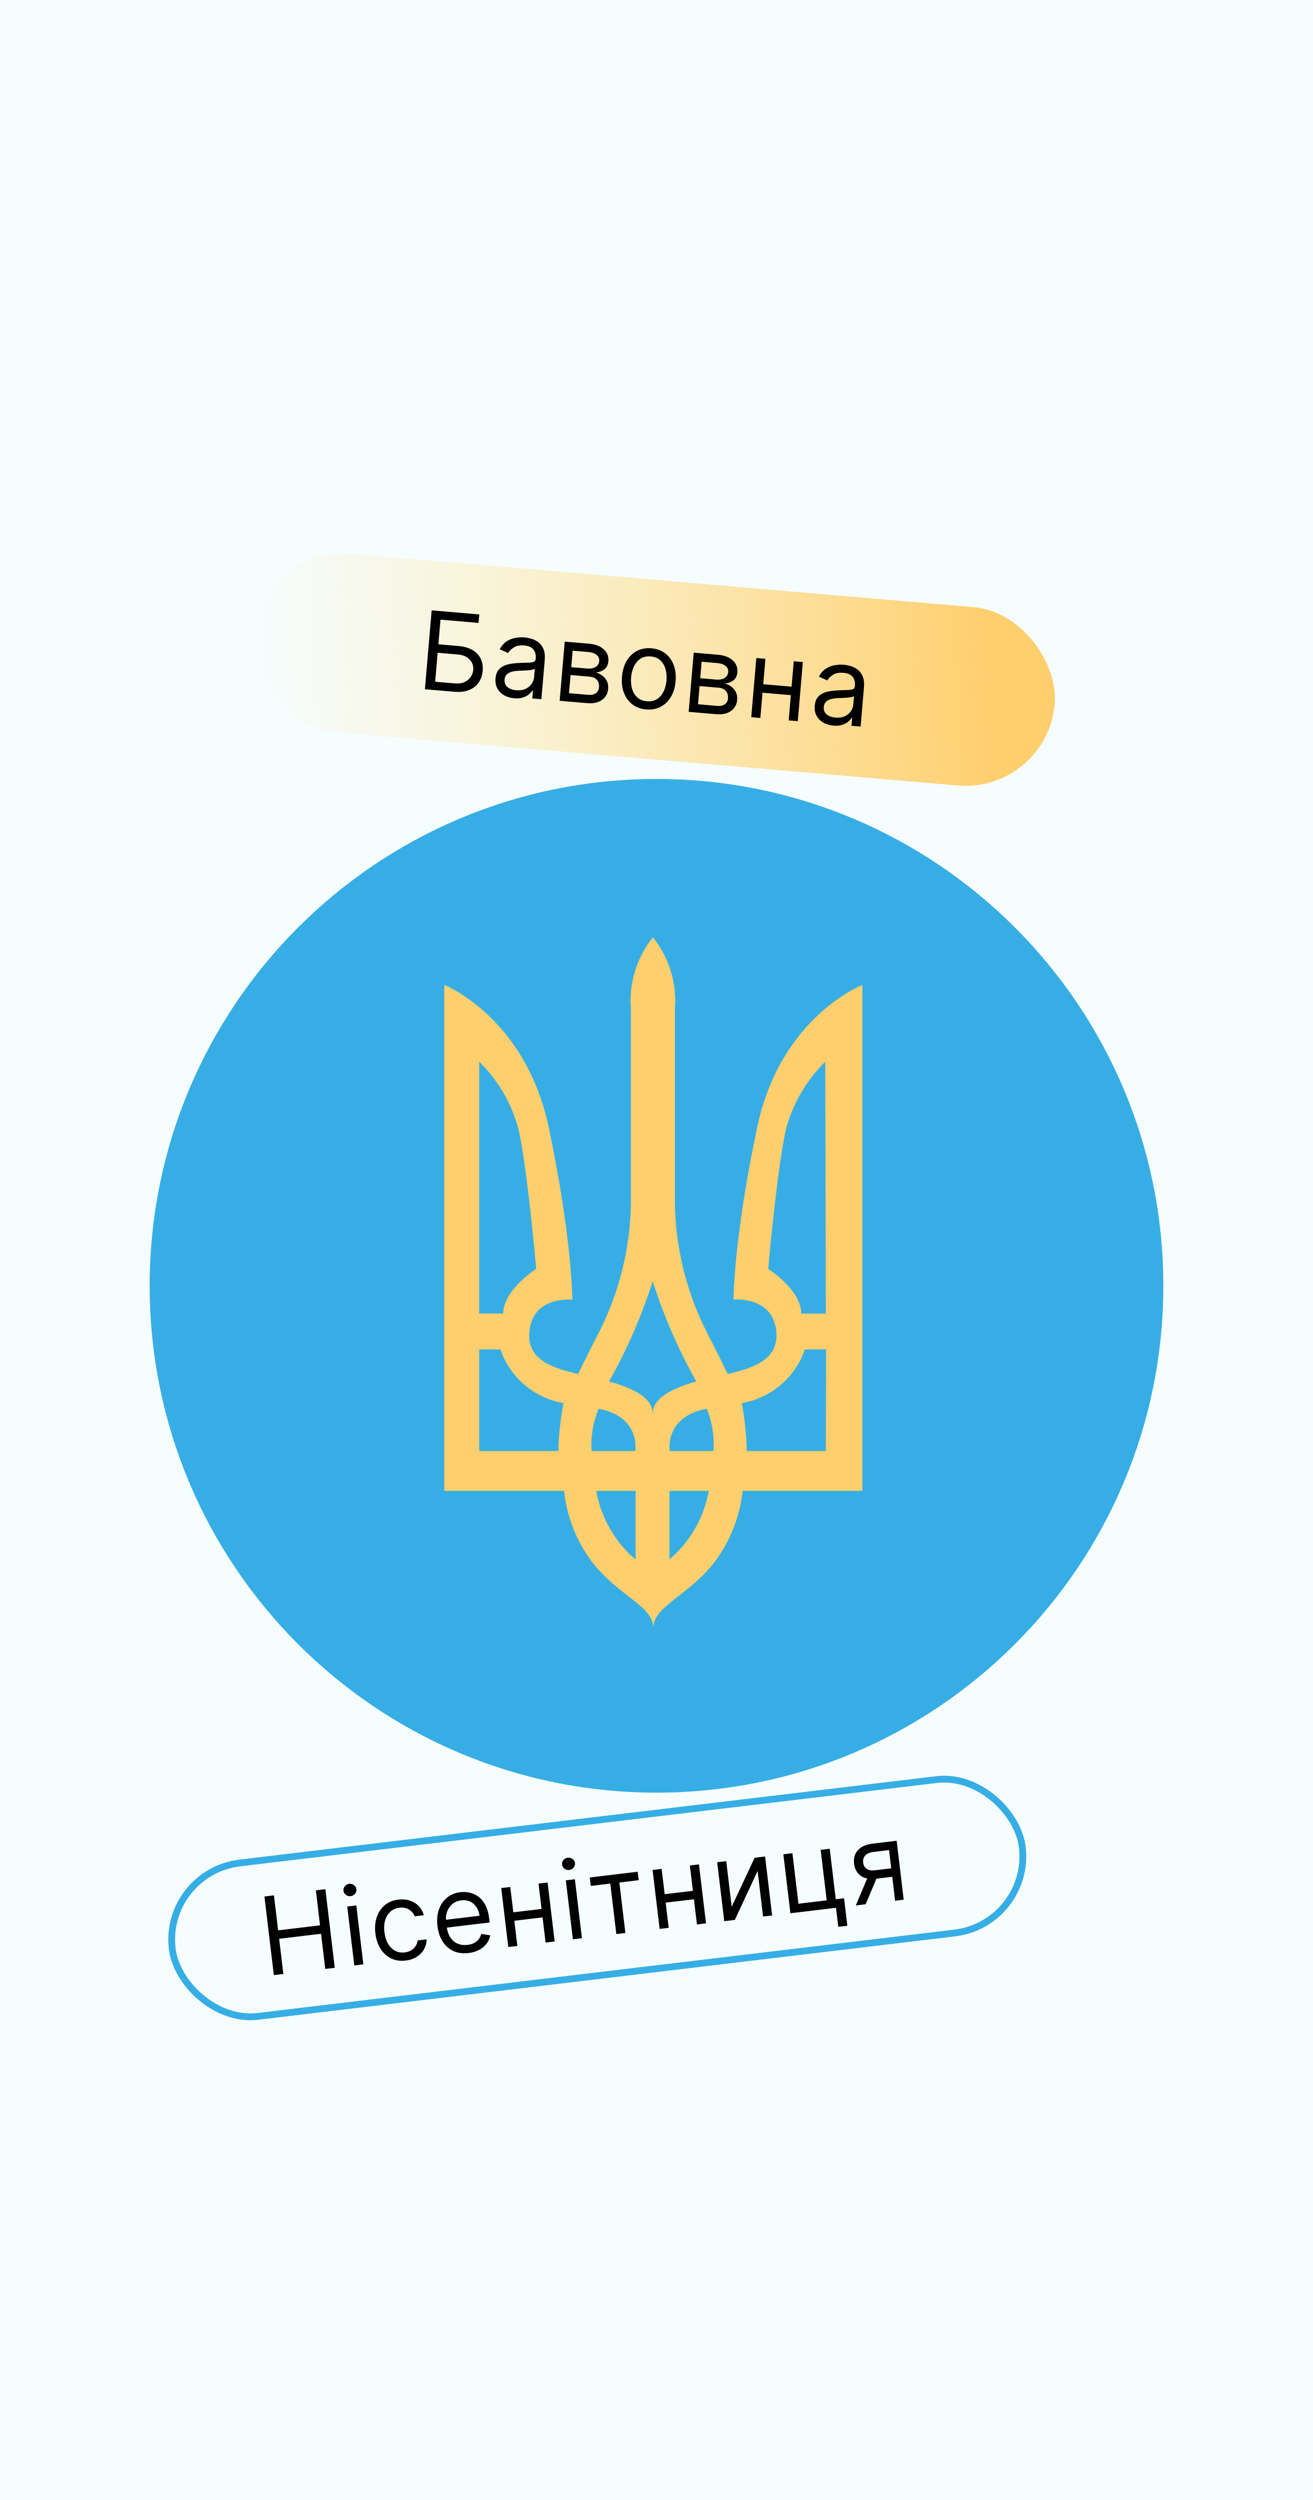<svg width="386" height="735" viewBox="0 0 386 735" fill="none" xmlns="http://www.w3.org/2000/svg">
<rect x="0" y="0" width="386" height="735" fill="#333333" stroke="none"/>
<g clip-path="url(#clip0_457_30)">
<rect width="386" height="735" fill="white"/>
<rect width="386" height="735" fill="#F6FDFF"/>
<rect x="47.938" y="550.374" width="251.684" height="45.41" rx="22.705" transform="rotate(-6.825 47.938 550.374)" stroke="#36AEE5" stroke-width="2"/>
<path d="M80.502 580.632L77.736 557.524L80.534 557.189L81.766 567.479L94.087 566.004L92.856 555.714L95.654 555.379L98.419 578.487L95.621 578.822L94.384 568.487L82.063 569.961L83.3 580.297L80.502 580.632ZM104.157 577.8L102.083 560.47L104.746 560.151L106.82 577.482L104.157 577.8ZM103.091 557.419C102.572 557.481 102.103 557.358 101.685 557.049C101.274 556.74 101.039 556.337 100.979 555.841C100.92 555.344 101.053 554.897 101.38 554.5C101.713 554.101 102.14 553.871 102.659 553.809C103.178 553.746 103.643 553.87 104.054 554.179C104.472 554.488 104.711 554.89 104.77 555.387C104.83 555.883 104.693 556.331 104.359 556.729C104.033 557.127 103.61 557.357 103.091 557.419ZM119.277 576.357C117.652 576.552 116.207 576.335 114.942 575.709C113.677 575.082 112.648 574.133 111.855 572.862C111.062 571.591 110.562 570.091 110.355 568.361C110.144 566.601 110.282 565.009 110.767 563.585C111.26 562.152 112.043 560.987 113.118 560.087C114.2 559.18 115.523 558.632 117.088 558.445C118.306 558.299 119.431 558.393 120.463 558.728C121.495 559.062 122.372 559.598 123.094 560.336C123.815 561.073 124.316 561.975 124.596 563.04L121.933 563.358C121.636 562.593 121.1 561.947 120.328 561.422C119.562 560.888 118.593 560.691 117.419 560.832C116.381 560.956 115.503 561.335 114.786 561.971C114.075 562.598 113.56 563.426 113.241 564.456C112.928 565.478 112.85 566.643 113.007 567.952C113.167 569.291 113.517 570.431 114.057 571.374C114.605 572.316 115.299 573.015 116.139 573.471C116.987 573.926 117.938 574.091 118.991 573.965C119.683 573.882 120.297 573.687 120.832 573.379C121.367 573.07 121.804 572.667 122.141 572.169C122.478 571.671 122.691 571.096 122.781 570.444L125.444 570.126C125.416 571.167 125.154 572.133 124.658 573.024C124.168 573.906 123.467 574.646 122.554 575.244C121.648 575.833 120.556 576.204 119.277 576.357ZM137.748 574.147C136.078 574.346 134.593 574.15 133.294 573.558C132.001 572.957 130.948 572.03 130.134 570.777C129.327 569.516 128.817 567.998 128.605 566.222C128.392 564.447 128.529 562.844 129.013 561.412C129.505 559.973 130.288 558.803 131.363 557.904C132.445 556.996 133.768 556.449 135.332 556.261C136.235 556.153 137.144 556.197 138.061 556.393C138.977 556.588 139.836 556.981 140.639 557.572C141.442 558.155 142.123 558.974 142.684 560.028C143.246 561.082 143.623 562.418 143.816 564.036L143.951 565.164L130.592 566.763L130.317 564.461L140.968 563.186C140.851 562.208 140.551 561.359 140.068 560.639C139.593 559.917 138.971 559.378 138.203 559.019C137.443 558.66 136.582 558.538 135.619 558.653C134.558 558.78 133.672 559.153 132.96 559.773C132.255 560.384 131.746 561.131 131.432 562.016C131.118 562.9 131.018 563.82 131.133 564.775L131.316 566.31C131.473 567.619 131.831 568.701 132.392 569.557C132.958 570.405 133.676 571.017 134.546 571.394C135.414 571.763 136.386 571.883 137.461 571.754C138.161 571.671 138.781 571.497 139.322 571.234C139.869 570.963 140.326 570.603 140.692 570.155C141.057 569.699 141.316 569.157 141.47 568.528L144.129 568.942C143.963 569.847 143.599 570.669 143.039 571.407C142.478 572.138 141.75 572.744 140.853 573.225C139.956 573.699 138.921 574.006 137.748 574.147ZM159.844 561.11L160.141 563.592L150.573 564.738L150.276 562.255L159.844 561.11ZM150.016 554.733L152.09 572.064L149.428 572.382L147.353 555.052L150.016 554.733ZM160.983 553.42L163.058 570.751L160.395 571.07L158.321 553.739L160.983 553.42ZM168.417 570.11L166.343 552.779L169.006 552.46L171.08 569.791L168.417 570.11ZM167.351 549.728C166.832 549.79 166.363 549.667 165.945 549.359C165.534 549.049 165.299 548.646 165.24 548.15C165.18 547.653 165.314 547.206 165.64 546.809C165.974 546.41 166.4 546.18 166.919 546.118C167.438 546.056 167.903 546.179 168.314 546.489C168.732 546.797 168.971 547.2 169.031 547.696C169.09 548.193 168.953 548.64 168.619 549.039C168.293 549.436 167.87 549.666 167.351 549.728ZM173.683 554.418L173.386 551.936L187.468 550.251L187.765 552.733L182.078 553.413L183.855 568.262L181.192 568.581L179.415 553.732L173.683 554.418ZM204.339 555.785L204.636 558.267L195.068 559.412L194.771 556.93L204.339 555.785ZM194.511 549.408L196.585 566.738L193.923 567.057L191.848 549.726L194.511 549.408ZM205.478 548.095L207.553 565.426L204.89 565.745L202.816 548.414L205.478 548.095ZM215.105 560.539L221.85 546.136L224.919 545.768L226.993 563.099L224.331 563.418L222.726 550.014L216.026 564.412L212.912 564.784L210.838 547.454L213.501 547.135L215.105 560.539ZM243.923 543.494L245.7 558.342L248.137 558.051L249.104 566.13L246.441 566.448L245.771 560.852L232.367 562.456L230.293 545.125L232.956 544.806L234.733 559.655L243.037 558.661L241.26 543.813L243.923 543.494ZM263.147 558.772L261.365 543.878L256.761 544.429C255.723 544.554 254.936 544.892 254.399 545.445C253.863 545.997 253.645 546.695 253.746 547.537C253.845 548.365 254.189 548.983 254.78 549.393C255.379 549.802 256.148 549.951 257.088 549.838L262.685 549.168L262.982 551.651L257.385 552.32C256.212 552.461 255.175 552.375 254.276 552.063C253.376 551.751 252.651 551.239 252.101 550.526C251.549 549.807 251.21 548.916 251.083 547.856C250.955 546.788 251.086 545.841 251.475 545.016C251.865 544.191 252.483 543.519 253.328 542.998C254.181 542.476 255.228 542.141 256.47 541.992L263.601 541.139L265.675 558.47L263.147 558.772ZM251.593 560.155L255.481 550.946L258.37 550.6L254.482 559.809L251.593 560.155Z" fill="black"/>
<path d="M342 378C342 460.29 275.29 527 193 527C110.71 527 44 460.29 44 378C44 295.71 110.71 229 193 229C275.29 229 342 295.71 342 378Z" fill="#36AEE5"/>
<path d="M222.535 331.706C215.636 364.485 215.636 382.071 215.636 382.071C215.636 382.071 226.499 380.89 228.122 390.553C229.433 399.16 222.535 401.956 213.95 403.913C212.077 400.123 209.737 395.4 207.239 390.553C201.213 378.254 198.186 364.714 198.405 351.032V296.566C199.024 289.001 196.712 281.486 191.944 275.562C187.176 281.486 184.864 289.001 185.482 296.566V351.032C185.701 364.714 182.675 378.254 176.648 390.553C174.151 395.4 171.81 400.123 169.937 403.913C161.353 401.956 154.33 399.16 155.765 390.553C157.264 380.89 168.251 382.071 168.251 382.071C168.251 382.071 168.252 364.485 161.384 331.706C154.517 298.927 130.606 289.544 130.606 289.544V438.277H165.817C166.616 445.806 169.429 452.985 173.964 459.063C181.487 469.005 192.069 472.112 192.069 478.575C192.069 472.112 202.651 469.005 210.173 459.063C214.708 452.985 217.522 445.806 218.321 438.277H253.531V289.544C253.531 289.544 229.308 298.927 222.535 331.706ZM140.876 312.101C146.375 317.514 150.338 324.277 152.363 331.706C155.016 343.109 157.639 372.999 157.639 372.999C157.639 372.999 147.931 379.213 147.931 386.141H140.876V312.101ZM164.131 426.564H140.876V396.705H147.119C148.499 400.752 150.949 404.354 154.212 407.132C157.475 409.909 161.43 411.76 165.661 412.489C164.775 417.132 164.263 421.839 164.131 426.564ZM186.856 458.473C180.754 453.29 176.668 446.145 175.306 438.277H186.856V458.473ZM186.856 426.564H173.933C173.633 422.317 174.338 418.06 175.993 414.135C188.51 416.559 186.762 426.564 186.762 426.564H186.856ZM191.85 415.441C191.85 411.029 186.325 408.108 179.052 406.119C184.341 396.759 188.64 386.877 191.881 376.634C195.123 386.877 199.422 396.759 204.711 406.119C197.438 408.17 191.913 411.091 191.913 415.441V415.938L191.85 415.441ZM196.813 458.473V438.277H208.363C206.977 446.158 202.856 453.305 196.72 458.473H196.813ZM209.83 426.564H196.907C196.907 426.564 195.159 416.559 207.77 414.135C209.393 418.068 210.066 422.325 209.736 426.564H209.83ZM242.793 426.564H219.538C219.427 421.841 218.936 417.134 218.071 412.489C222.302 411.76 226.257 409.909 229.52 407.132C232.783 404.354 235.233 400.752 236.613 396.705H242.856L242.793 426.564ZM242.793 386.172H235.551C235.551 379.15 225.843 373.03 225.843 373.03C225.843 373.03 228.465 343.14 231.119 331.737C233.144 324.309 237.107 317.545 242.606 312.132L242.793 386.172Z" fill="#FFCE6D"/>
<rect x="76.653" y="160.518" width="236.537" height="52.654" rx="26.327" transform="rotate(4.898 76.653 160.518)" fill="url(#paint0_linear_457_30)"/>
<path d="M124.915 202.619L126.902 179.432L140.896 180.631L140.683 183.122L129.496 182.163L128.876 189.409L134.763 189.914C136.424 190.056 137.801 190.448 138.894 191.089C139.994 191.731 140.797 192.571 141.301 193.61C141.812 194.65 142.011 195.842 141.895 197.186C141.78 198.529 141.381 199.689 140.696 200.664C140.02 201.64 139.083 202.37 137.886 202.853C136.696 203.336 135.271 203.507 133.61 203.364L124.915 202.619ZM127.932 200.414L133.82 200.919C134.877 201.009 135.789 200.875 136.558 200.515C137.334 200.148 137.94 199.645 138.375 199.005C138.818 198.359 139.072 197.658 139.137 196.904C139.232 195.794 138.887 194.803 138.103 193.929C137.319 193.049 136.135 192.54 134.55 192.405L128.662 191.9L127.932 200.414ZM151.15 205.278C150.048 205.184 149.066 204.89 148.203 204.398C147.341 203.899 146.68 203.23 146.22 202.392C145.76 201.547 145.578 200.558 145.675 199.426C145.761 198.429 146.026 197.638 146.472 197.053C146.918 196.46 147.485 196.015 148.172 195.716C148.859 195.418 149.606 195.216 150.413 195.11C151.229 194.997 152.045 194.923 152.862 194.886C153.93 194.841 154.796 194.812 155.458 194.801C156.129 194.782 156.623 194.699 156.94 194.551C157.264 194.404 157.444 194.116 157.481 193.685L157.489 193.595C157.585 192.478 157.354 191.583 156.795 190.912C156.244 190.241 155.354 189.853 154.123 189.748C152.848 189.639 151.824 189.832 151.051 190.329C150.279 190.825 149.718 191.378 149.37 191.987L146.911 190.863C147.454 189.846 148.129 189.075 148.934 188.55C149.747 188.02 150.613 187.676 151.532 187.518C152.458 187.355 153.359 187.31 154.235 187.385C154.793 187.433 155.429 187.556 156.142 187.754C156.863 187.945 157.546 188.273 158.19 188.739C158.842 189.206 159.359 189.87 159.742 190.731C160.124 191.593 160.256 192.714 160.138 194.095L159.156 205.553L156.484 205.325L156.686 202.97L156.55 202.958C156.336 203.32 156 203.698 155.54 204.092C155.081 204.486 154.487 204.804 153.759 205.045C153.031 205.287 152.162 205.365 151.15 205.278ZM151.764 202.913C152.82 203.003 153.729 202.872 154.489 202.519C155.257 202.167 155.854 201.678 156.28 201.053C156.713 200.429 156.961 199.754 157.023 199.029L157.233 196.584C157.108 196.71 156.848 196.813 156.454 196.893C156.067 196.967 155.621 197.024 155.116 197.064C154.619 197.097 154.134 197.124 153.661 197.145C153.196 197.158 152.818 197.171 152.528 197.184C151.826 197.215 151.164 197.307 150.543 197.459C149.93 197.604 149.421 197.861 149.017 198.229C148.621 198.591 148.394 199.111 148.336 199.79C148.256 200.719 148.54 201.45 149.186 201.985C149.84 202.512 150.699 202.821 151.764 202.913ZM164.531 206.014L166.021 188.623L173.132 189.233C175.004 189.393 176.454 189.943 177.484 190.883C178.514 191.823 178.969 192.987 178.85 194.376C178.759 195.433 178.376 196.225 177.7 196.752C177.024 197.272 176.187 197.592 175.188 197.712C175.822 197.857 176.425 198.137 176.998 198.551C177.578 198.966 178.041 199.507 178.387 200.176C178.733 200.837 178.867 201.624 178.789 202.537C178.713 203.428 178.418 204.205 177.905 204.868C177.392 205.531 176.695 206.03 175.815 206.365C174.935 206.7 173.906 206.817 172.728 206.717L164.531 206.014ZM167.277 203.786L172.938 204.271C173.859 204.35 174.598 204.193 175.157 203.8C175.715 203.406 176.027 202.832 176.091 202.078C176.168 201.179 175.968 200.451 175.492 199.893C175.015 199.328 174.317 199.006 173.396 198.927L167.735 198.442L167.277 203.786ZM167.933 196.132L172.507 196.524C173.224 196.585 173.848 196.54 174.378 196.388C174.908 196.228 175.325 195.975 175.629 195.628C175.941 195.275 176.118 194.841 176.162 194.328C176.225 193.596 175.969 192.996 175.393 192.529C174.818 192.053 173.994 191.77 172.922 191.678L168.348 191.286L167.933 196.132ZM189.966 208.559C188.396 208.424 187.051 207.932 185.93 207.084C184.816 206.235 183.985 205.111 183.436 203.711C182.895 202.311 182.701 200.713 182.855 198.916C183.01 197.105 183.474 195.552 184.246 194.257C185.026 192.962 186.037 191.992 187.279 191.346C188.528 190.7 189.937 190.445 191.507 190.579C193.077 190.714 194.419 191.205 195.532 192.053C196.653 192.902 197.484 194.03 198.025 195.437C198.574 196.845 198.77 198.455 198.615 200.267C198.461 202.063 197.995 203.605 197.215 204.891C196.443 206.179 195.433 207.145 194.184 207.791C192.942 208.437 191.536 208.693 189.966 208.559ZM190.172 206.158C191.365 206.261 192.372 206.039 193.195 205.494C194.017 204.948 194.656 204.193 195.111 203.228C195.566 202.264 195.843 201.2 195.943 200.038C196.043 198.875 195.951 197.776 195.667 196.741C195.383 195.705 194.883 194.845 194.166 194.16C193.449 193.475 192.494 193.082 191.301 192.979C190.109 192.877 189.101 193.103 188.278 193.656C187.455 194.209 186.816 194.971 186.36 195.943C185.904 196.916 185.626 197.983 185.527 199.145C185.427 200.308 185.52 201.403 185.804 202.431C186.088 203.459 186.589 204.312 187.307 204.989C188.025 205.666 188.98 206.056 190.172 206.158ZM202.455 209.264L203.945 191.873L211.055 192.482C212.927 192.643 214.378 193.193 215.408 194.133C216.437 195.072 216.892 196.237 216.773 197.626C216.683 198.682 216.299 199.475 215.623 200.002C214.947 200.522 214.11 200.842 213.112 200.962C213.745 201.107 214.349 201.387 214.922 201.801C215.502 202.216 215.965 202.757 216.311 203.425C216.657 204.086 216.791 204.873 216.713 205.787C216.636 206.677 216.342 207.454 215.829 208.117C215.316 208.781 214.619 209.28 213.739 209.615C212.858 209.95 211.829 210.067 210.652 209.966L202.455 209.264ZM205.2 207.036L210.862 207.521C211.782 207.6 212.522 207.442 213.08 207.049C213.639 206.656 213.95 206.082 214.015 205.327C214.092 204.429 213.892 203.701 213.415 203.143C212.939 202.578 212.24 202.256 211.319 202.177L205.658 201.692L205.2 207.036ZM205.856 199.382L210.43 199.774C211.148 199.835 211.771 199.79 212.301 199.638C212.832 199.478 213.249 199.225 213.552 198.878C213.864 198.524 214.042 198.091 214.086 197.578C214.149 196.846 213.892 196.246 213.316 195.778C212.741 195.303 211.918 195.02 210.846 194.928L206.272 194.536L205.856 199.382ZM233.345 201.92L233.132 204.411L223.53 203.588L223.744 201.097L233.345 201.92ZM225.018 193.679L223.528 211.07L220.856 210.841L222.346 193.45L225.018 193.679ZM236.023 194.622L234.533 212.013L231.861 211.784L233.351 194.393L236.023 194.622ZM244.994 213.32C243.892 213.225 242.91 212.932 242.047 212.44C241.185 211.94 240.524 211.271 240.063 210.434C239.603 209.588 239.422 208.599 239.519 207.467C239.604 206.471 239.87 205.68 240.315 205.095C240.762 204.502 241.328 204.056 242.015 203.758C242.702 203.459 243.45 203.257 244.257 203.151C245.073 203.039 245.889 202.964 246.706 202.928C247.774 202.883 248.639 202.854 249.302 202.842C249.973 202.824 250.466 202.741 250.783 202.593C251.107 202.446 251.288 202.157 251.325 201.727L251.333 201.636C251.428 200.519 251.197 199.625 250.639 198.954C250.088 198.283 249.197 197.895 247.967 197.79C246.691 197.68 245.667 197.874 244.895 198.37C244.122 198.867 243.562 199.419 243.213 200.028L240.755 198.905C241.298 197.887 241.972 197.116 242.778 196.592C243.591 196.061 244.457 195.717 245.375 195.56C246.302 195.396 247.203 195.352 248.078 195.427C248.637 195.475 249.273 195.598 249.986 195.795C250.707 195.987 251.39 196.315 252.034 196.781C252.686 197.247 253.203 197.911 253.585 198.773C253.968 199.634 254.1 200.756 253.981 202.137L253 213.595L250.328 213.366L250.529 211.011L250.394 210.999C250.18 211.361 249.843 211.739 249.384 212.133C248.924 212.527 248.331 212.845 247.603 213.087C246.875 213.329 246.005 213.406 244.994 213.32ZM245.607 210.954C246.664 211.045 247.572 210.914 248.333 210.561C249.1 210.208 249.697 209.719 250.123 209.094C250.557 208.47 250.805 207.796 250.867 207.071L251.077 204.625C250.952 204.752 250.692 204.855 250.297 204.935C249.911 205.008 249.465 205.065 248.96 205.106C248.463 205.139 247.977 205.166 247.504 205.186C247.039 205.199 246.662 205.213 246.372 205.226C245.67 205.257 245.008 205.349 244.387 205.501C243.773 205.646 243.265 205.903 242.861 206.271C242.465 206.632 242.238 207.153 242.179 207.832C242.1 208.76 242.383 209.492 243.029 210.026C243.684 210.554 244.543 210.863 245.607 210.954Z" fill="black"/>
</g>
<defs>
<linearGradient id="paint0_linear_457_30" x1="293.431" y1="165.193" x2="74.96" y2="191.638" gradientUnits="userSpaceOnUse">
<stop stop-color="#FFCE6D"/>
<stop offset="1" stop-color="#FFE794" stop-opacity="0"/>
</linearGradient>
<clipPath id="clip0_457_30">
<rect width="386" height="735" fill="white"/>
</clipPath>
</defs>
</svg>
